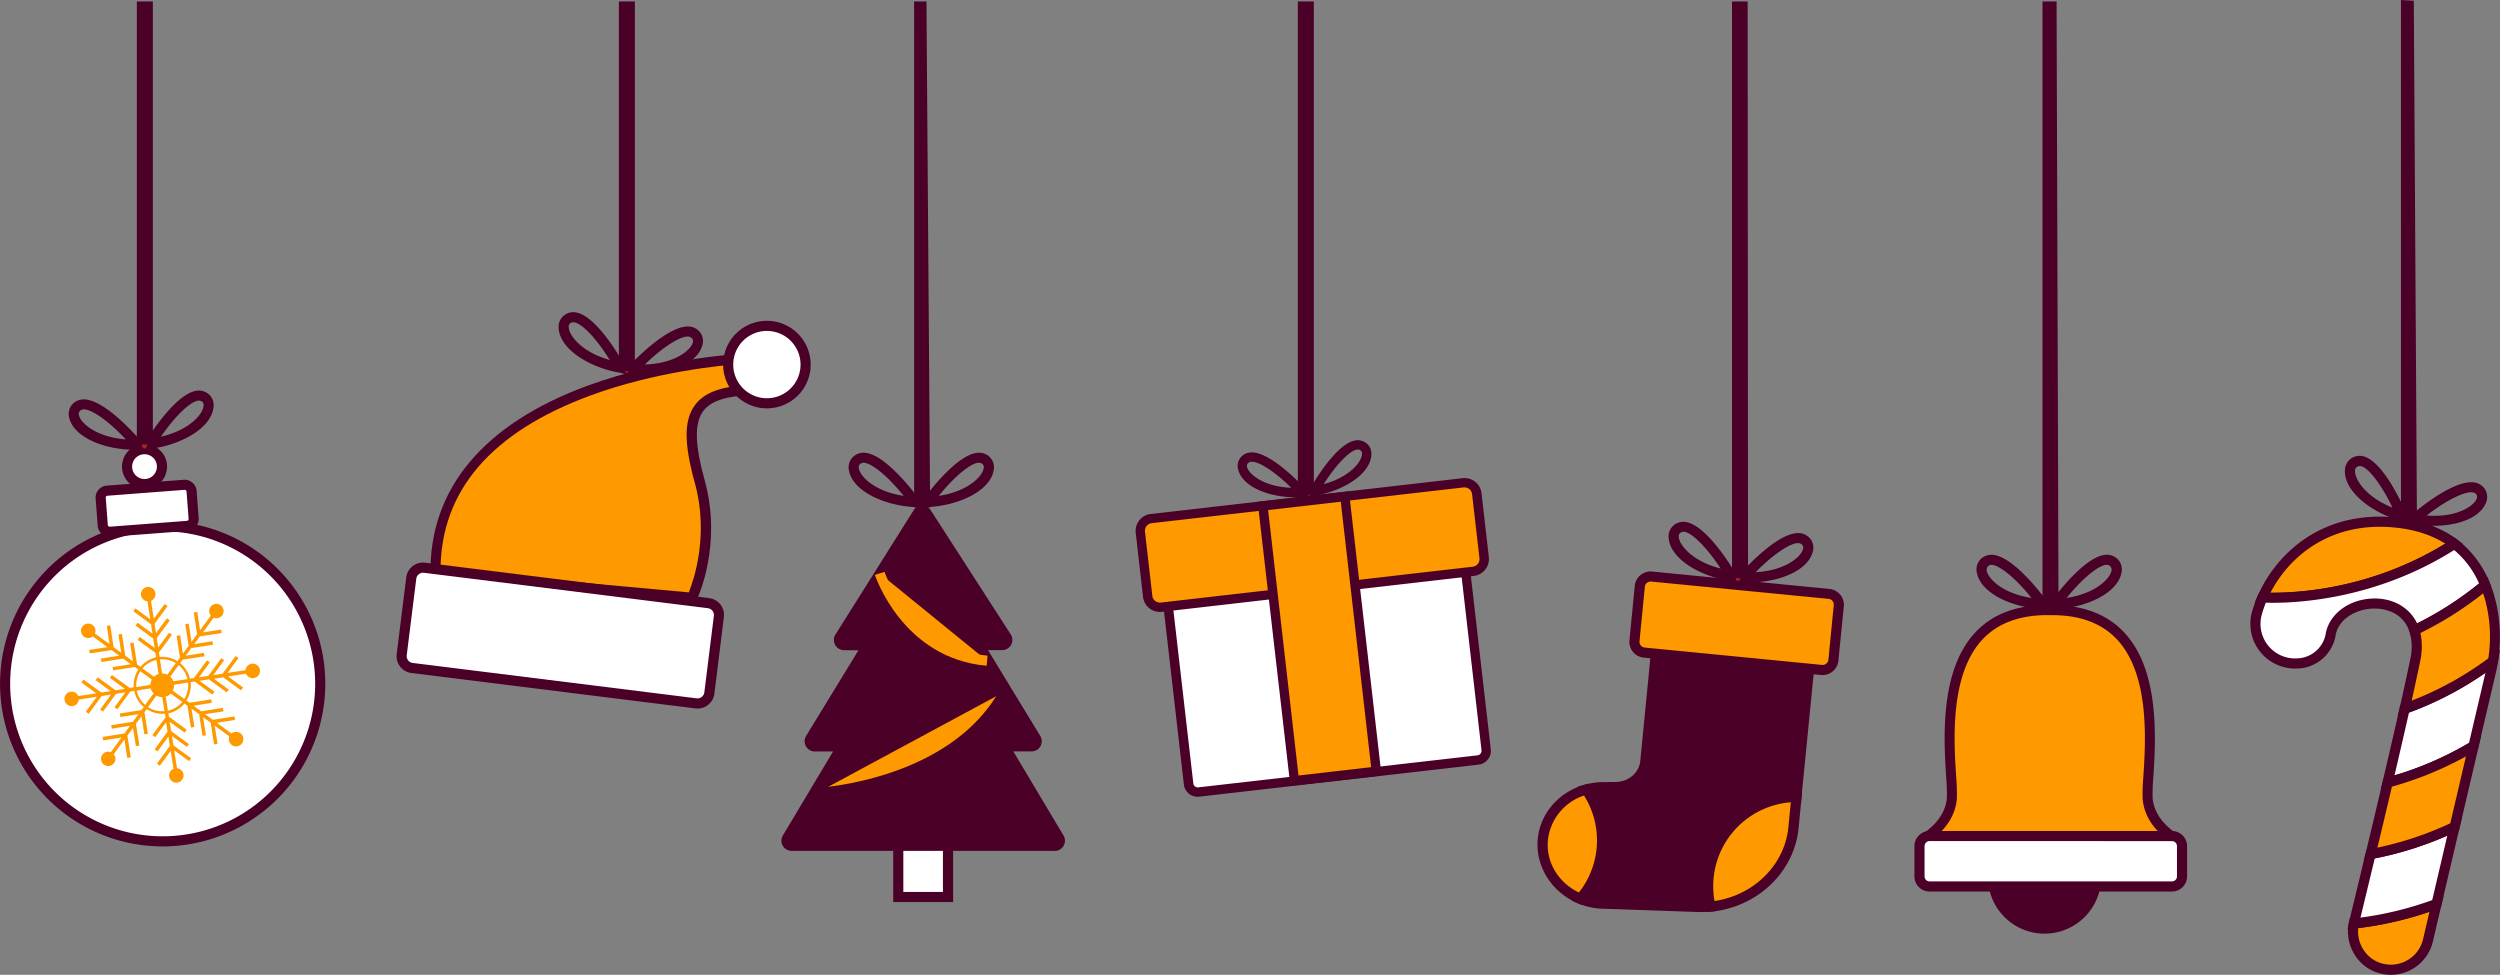 <svg xmlns="http://www.w3.org/2000/svg" viewBox="0 0 1085.2 423.14"><rect x="0" y="0" width="1085.2" height="423.14" fill="#808080" stroke="none"/><defs><style>.cls-1{fill:#4b0027;}.cls-2{fill:#fe9900;}.cls-3{fill:#fff;}.cls-4{fill:#a1262a;}</style></defs><g id="Calque_2" data-name="Calque 2"><g id="OBJECTS"><circle class="cls-1" cx="887.51" cy="380.68" r="22.4"/><path class="cls-1" d="M887.51,405.28a24.6,24.6,0,1,1,24.6-24.6h0A24.63,24.63,0,0,1,887.51,405.28Zm0-44.8a20.21,20.21,0,1,0,20.21,20.21h0A20.22,20.22,0,0,0,887.51,360.48Z"/><polygon class="cls-2" points="836.41 363.38 845.27 353.66 847.29 346.56 846.36 312.02 851.35 288.64 861.46 274.03 872.9 266.48 891.53 264.41 906.99 267.7 922.21 277.68 928.18 287.91 931.83 303.98 932.93 321.76 932.32 338.56 932.07 348.06 935.48 355.97 942.54 363.4 944.49 366.07 837.06 365.46 836.41 363.38"/><path class="cls-1" d="M946.69,367.63H837.06a3.34,3.34,0,0,1-1.89-6.09c3.44-2.36,9.32-7.48,9.93-15.19a83.69,83.69,0,0,0-.32-9.1c-1-16.22-2.94-46.42,12.92-63,7.61-8,18.45-11.87,32.2-11.63l-.08,4.4c-12.49-.22-22.22,3.23-29,10.27-14.53,15.2-12.7,44.14-11.7,59.69a85.34,85.34,0,0,1,.31,9.73c-.62,7.74-5.34,13.24-9.28,16.53H946.64Z"/><path class="cls-1" d="M945.77,367.46c-.6-.28-14.58-6.85-15.69-20.73a85.35,85.35,0,0,1,.32-9.73c1-15.55,2.82-44.49-11.7-59.69-6.73-7.05-16.47-10.51-29-10.27l-.08-4.4c13.75-.25,24.59,3.67,32.2,11.63,15.86,16.59,13.94,46.79,12.91,63a83.77,83.77,0,0,0-.32,9.1c.91,11.28,13,17,13.15,17.08Z"/><rect class="cls-3" x="833.21" y="362.91" width="113.96" height="21.92" rx="3.99"/><path class="cls-1" d="M942.79,387H837.59a6.58,6.58,0,0,1-6.57-6.58V367.29a6.58,6.58,0,0,1,6.57-6.58h105.2a6.6,6.6,0,0,1,6.58,6.58v13.15A6.6,6.6,0,0,1,942.79,387Zm-105.2-21.91a2.2,2.2,0,0,0-2.18,2.18v13.15a2.19,2.19,0,0,0,2.18,2.19h105.2a2.19,2.19,0,0,0,2.19-2.19V367.29a2.19,2.19,0,0,0-2.19-2.18Z"/><path class="cls-1" d="M887.79,264.63l2.71-3.7c2.87-3.92,17.63-23.26,26.43-19.69a6.29,6.29,0,0,1,4,7.16c-1.58,9.26-15.74,15.42-28.52,16Zm26.71-19.45c-3.1,0-9.91,5.09-17.4,14.37,12.58-1.91,18.87-8.38,19.47-11.89a2.08,2.08,0,0,0-2.07-2.48Z"/><path class="cls-1" d="M891.19,264.63l-4.59-.21c-12.78-.6-26.94-6.76-28.52-16a6.25,6.25,0,0,1,4-7.16c8.83-3.57,23.56,15.77,26.43,19.69Zm-26.72-19.45a2.08,2.08,0,0,0-2.1,2.06h0a1.48,1.48,0,0,0,0,.42c.6,3.51,6.88,10,19.46,11.89-7.49-9.28-14.3-14.37-17.4-14.37Z"/><path class="cls-4" d="M890.89,262.25c0,1-.52,1.89-1.16,1.89s-1.15-.85-1.15-1.89.51-1.89,1.15-1.89S890.89,261.21,890.89,262.25Z"/><path class="cls-1" d="M779.79,346l5.56-56.71-66.23-9.61-5,50.89c-.61,6.26-6.12,11-12.81,11.1l-5.46.05a28.69,28.69,0,0,0-7.43,1.07,38.73,38.73,0,0,1-2.52,47.39,28.27,28.27,0,0,0,9.89,2.16l41,1.42a41.91,41.91,0,0,0,5.71-.18A38.74,38.74,0,0,1,779.8,346Z"/><path class="cls-1" d="M693.85,394.36a30.87,30.87,0,0,1-8.77-2.2L682.27,391l2-2.3a36.51,36.51,0,0,0,2.39-44.7l-1.76-2.53,3-.84a30.43,30.43,0,0,1,8-1.14l5.46-.06c5.57-.05,10.14-4,10.65-9.11l5.21-53.18,70.56,10.24-6,60.76h-2A36.55,36.55,0,0,0,744.59,393l.58,2.45-2.5.24a46.27,46.27,0,0,1-6,.19l-41-1.42C695.12,394.47,694.48,394.42,693.85,394.36Zm-4.28-5.28a26,26,0,0,0,6.33,1l41,1.42h3a40.94,40.94,0,0,1,33.53-47.19,43.62,43.62,0,0,1,4.42-.5L783,291.1l-61.86-9-4.76,48.6c-.72,7.38-7.16,13-15,13.07l-5.45.06a25.6,25.6,0,0,0-3.92.33A40.91,40.91,0,0,1,689.6,389Z"/><path class="cls-2" d="M778.49,359.28l1.3-13.33a38.78,38.78,0,0,0-38.31,39.24,38.36,38.36,0,0,0,1,8.34C761.43,391.7,776.7,377.63,778.49,359.28Z"/><path class="cls-1" d="M740.79,395.91l-.43-1.87a40.9,40.9,0,0,1,30.45-49.19,40.37,40.37,0,0,1,9-1.09h2.45l-1.54,15.77c-1.87,19-17.84,34.28-38,36.22Zm36.57-47.66a36.52,36.52,0,0,0-33.58,39.26h0a33.42,33.42,0,0,0,.46,3.6c17.12-2.5,30.46-15.7,32.06-32Z"/><path class="cls-2" d="M688.45,342.74c-9.91,2.8-17.43,10.88-18.69,21-1.44,11.48,5.55,22,16.17,26.39A38.73,38.73,0,0,0,688.45,342.74Z"/><path class="cls-1" d="M686.55,392.77l-1.46-.61c-11.81-4.88-19-16.68-17.51-28.7,1.34-10.77,9.3-19.73,20.27-22.84l1.51-.42.9,1.29a40.93,40.93,0,0,1-2.67,50.08Zm1-47.44A23.06,23.06,0,0,0,672,364c-1.22,9.71,4.11,18.94,13.36,23.43a36.49,36.49,0,0,0,2.23-42.11Z"/><rect class="cls-2" x="737.23" y="227.09" width="33.18" height="86.74" rx="4.29" transform="translate(411.22 994.35) rotate(-84.41)"/><path class="cls-1" d="M790.45,293l-76.94-7.54a6.9,6.9,0,0,1-6.2-7.53h0l2.31-23.64a6.92,6.92,0,0,1,7.55-6.2l77,7.57a6.93,6.93,0,0,1,6.2,7.55L798,286.82A6.91,6.91,0,0,1,790.45,293Zm-73.71-40.56a2.53,2.53,0,0,0-2.75,2.26l-2.31,23.64a2.51,2.51,0,0,0,2.24,2.75h0l77,7.54a2.53,2.53,0,0,0,2.75-2.26L796,262.7a2.53,2.53,0,0,0-2.26-2.75Z"/><path class="cls-1" d="M752.33,252.52l3.06-3.42c3.24-3.62,19.79-21.43,28.22-17a6.27,6.27,0,0,1,3.25,7.51c-2.47,9.07-17.17,13.81-29.94,13.17Zm28.48-16.75c-3.09-.31-10.36,4.09-18.72,12.6,12.71-.67,19.59-6.5,20.53-9.93a1.87,1.87,0,0,0-1-2.44h0A1.79,1.79,0,0,0,780.81,235.77Z"/><path class="cls-1" d="M755.71,252.85l-4.55-.66c-12.66-1.84-26.15-9.35-26.82-18.72a6.24,6.24,0,0,1,4.65-6.73c9.11-2.7,21.91,18,24.38,22.16Zm-24.69-22a2.09,2.09,0,0,0-.79.06,1.87,1.87,0,0,0-1.52,2.16h0c.26,3.55,5.88,10.6,18.21,13.72-6.54-9.92-12.81-15.65-15.91-16Z"/><path class="cls-4" d="M755.65,250.45c-.1,1-.7,1.83-1.34,1.77s-1.07-1-1-2,.7-1.83,1.34-1.77S755.75,249.42,755.65,250.45Z"/><path class="cls-1" d="M566.55,215.86l2.11-3.69c2.22-3.9,13.75-23.24,22.22-20.89a5.81,5.81,0,0,1,4.4,6.17c-.48,8.68-12.85,15.83-24.53,17.73Zm22.51-20.7c-2.85.33-8.57,5.72-14.48,15,11.36-3.07,16.46-9.69,16.64-13a1.73,1.73,0,0,0-1.41-2h0A1.89,1.89,0,0,0,589.06,195.16Z"/><path class="cls-1" d="M569.67,215.51l-4.24.28c-11.81.8-25.48-3.37-27.91-11.72a5.81,5.81,0,0,1,2.89-7c7.72-4.21,23.33,12,26.38,15.31Zm-26.61-15.07a1.88,1.88,0,0,0-.7.2,1.73,1.73,0,0,0-1,2.22l0,0h0c.93,3.16,7.39,8.45,19.15,8.87C552.71,204.07,545.91,200.11,543.06,200.44Z"/><path class="cls-4" d="M569.12,213.35c.11,1-.28,1.79-.86,1.85s-1.16-.65-1.27-1.61.28-1.79.87-1.86S569,212.39,569.12,213.35Z"/><path class="cls-3" d="M641.63,329.88,520.26,343.81a3.92,3.92,0,0,1-4.34-3.45h0l-10.08-87.9L635,237.63l10.13,87.91a3.93,3.93,0,0,1-3.47,4.34Z"/><path class="cls-1" d="M641.8,331.91,520.56,345.82a6,6,0,0,1-6.66-5.26h0l-10.32-89.93,133.2-15.28,10.34,89.9a6,6,0,0,1-5.27,6.65ZM508.12,254.25,518,340.07a1.94,1.94,0,0,0,2.14,1.71h0l121.25-13.91a2,2,0,0,0,1.71-2.16l-9.85-85.82Z"/><rect class="cls-2" x="496.11" y="217.14" width="147.01" height="38.73" rx="5.27" transform="translate(-23.26 66.52) rotate(-6.55)"/><path class="cls-1" d="M639.75,250l-135.4,15.59a7.4,7.4,0,0,1-8.19-6.5L493,231.3a7.39,7.39,0,0,1,6.5-8.19l135.41-15.54a7.4,7.4,0,0,1,8.18,6.5l3.19,27.83A7.4,7.4,0,0,1,639.75,250ZM499.93,227.1a3.33,3.33,0,0,0-2.92,3.68l3.19,27.85a3.33,3.33,0,0,0,3.68,2.93h0L639.29,246a3.33,3.33,0,0,0,2.92-3.68L639,214.5a3.33,3.33,0,0,0-3.68-2.92Z"/><rect class="cls-2" x="554.9" y="217.14" width="35.82" height="120.05" transform="translate(-27.88 67.15) rotate(-6.55)"/><path class="cls-1" d="M599.7,336.63l-39.58,4.51-14.2-123.31,39.63-4.55Zm-36.05,0L595.19,333,582,217.78l-31.54,3.62Z"/><path class="cls-1" d="M398.2,220.32l2.72-3.69c2.87-3.91,17.63-23.25,26.42-19.68a6.26,6.26,0,0,1,4,7.16c-1.58,9.26-15.74,15.41-28.51,16Zm26.72-19.45c-3.1,0-9.91,5.09-17.4,14.37,12.58-1.91,18.86-8.38,19.46-11.89a1.87,1.87,0,0,0-1.22-2.33h-.07A2.07,2.07,0,0,0,424.92,200.87Z"/><path class="cls-1" d="M401.6,220.32l-4.59-.21c-12.78-.61-26.94-6.76-28.52-16a6.29,6.29,0,0,1,4-7.16c8.81-3.57,23.56,15.77,26.42,19.68Zm-26.72-19.45a2,2,0,0,0-.77.13,1.86,1.86,0,0,0-1.31,2.28v.07c.6,3.51,6.89,10,19.47,11.89C384.8,206,378,200.87,374.88,200.87Z"/><path class="cls-4" d="M401.3,217.94c0,1-.51,1.89-1.15,1.89S399,219,399,217.94s.52-1.89,1.16-1.89S401.3,216.9,401.3,217.94Z"/><rect class="cls-3" x="389.95" y="359.64" width="21.58" height="29.72"/><path class="cls-1" d="M413.73,391.56h-26V357.45h26Zm-21.61-4.39h17.19V361.84H392.12Z"/><path class="cls-1" d="M439.9,324h7.9a2.23,2.23,0,0,0,2.23-2.23,2.36,2.36,0,0,0-.33-1.16L427,283.38a2.23,2.23,0,0,1,.74-3.06,2.17,2.17,0,0,1,1.16-.33H435a2.24,2.24,0,0,0,2.24-2.22,2.29,2.29,0,0,0-.36-1.22l-34.75-53.92a2.22,2.22,0,0,0-3.06-.7,2.34,2.34,0,0,0-.7.7L364.5,276.54a2.24,2.24,0,0,0,.72,3.08,2.19,2.19,0,0,0,1.17.34h6.21a2.23,2.23,0,0,1,2.23,2.23h0a2.36,2.36,0,0,1-.33,1.16l-22.71,37.19a2.23,2.23,0,0,0,.74,3.06,2.17,2.17,0,0,0,1.16.33h7.89a2.23,2.23,0,0,1,2.23,2.23h0a2.27,2.27,0,0,1-.31,1.14l-21.77,36.44a2.24,2.24,0,0,0,.77,3.06,2.3,2.3,0,0,0,1.14.31H457.85a2.23,2.23,0,0,0,1.91-3.37L438,327.33a2.24,2.24,0,0,1,.77-3.06,2.3,2.3,0,0,1,1.14-.31Z"/><path class="cls-1" d="M457.85,369.34H343.64a4.41,4.41,0,0,1-3.8-6.7l21.77-36.43-7.92,0a4.44,4.44,0,0,1-4.42-4.46h0a4.39,4.39,0,0,1,.64-2.28l22.72-37.18-6.24-.06a4.44,4.44,0,0,1-4.42-4.46,4.53,4.53,0,0,1,.67-2.32l33.91-53.91a4.39,4.39,0,0,1,3.72-2.07h0a4.39,4.39,0,0,1,3.73,2l34.74,53.91a4.42,4.42,0,0,1-3.72,6.82h-6.15l22.68,37.24a4.43,4.43,0,0,1-3.77,6.74h-7.91l21.78,36.5a4.43,4.43,0,0,1-1.54,6.07,4.38,4.38,0,0,1-2.26.63ZM400.32,223.83l-34,53.91,6.24.05a4.43,4.43,0,0,1,3.78,6.74l-22.72,37.18,7.92.05a4.42,4.42,0,0,1,4.43,4.41,4.51,4.51,0,0,1-.63,2.29l-21.77,36.43,57.08.05h57.16l-21.69-36.48a4.43,4.43,0,0,1,3.8-6.7h7.9l-22.7-37.23a4.42,4.42,0,0,1,1.47-6.09,4.36,4.36,0,0,1,2.31-.65h6.15Z"/><path class="cls-2" d="M354.5,344.23s59-2.63,81.62-44"/><path class="cls-1" d="M354.59,346.43,354.4,342c.57,0,58-3.08,79.79-42.83l3.86,2.11c-9.53,17.4-27,30.71-50.54,38.51A134.14,134.14,0,0,1,354.59,346.43Z"/><path class="cls-2" d="M381.88,248.92s11.06,34.75,46.6,37.91"/><path class="cls-2" d="M428.29,289c-36.58-3.25-48.39-39.07-48.5-39.44l4.18-1.33-2.09.67,2.09-.67c.15.38,11.09,33.38,44.71,36.38Z"/><path class="cls-1" d="M1043.12,226.63l3.49-3c3.68-3.15,22.46-18.62,30.21-13.14a6.27,6.27,0,0,1,2.23,7.88c-3.65,8.65-18.84,11.42-31.41,9.09Zm30.44-12.86c-3-.7-10.81,2.7-20.21,10,12.68,1,20.27-3.86,21.65-7.14a1.87,1.87,0,0,0-.65-2.55h-.06a2.14,2.14,0,0,0-.72-.33Z"/><path class="cls-1" d="M1046.44,227.35l-4.43-1.26c-12.3-3.49-24.68-12.71-24.11-22.09a6.25,6.25,0,0,1,5.49-6.06c9.39-1.48,19.35,20.72,21.25,25.18Zm-21.58-25a2.1,2.1,0,0,0-.79,0,1.87,1.87,0,0,0-1.79,1.94v.06c-.21,3.55,4.43,11.29,16.24,16-5.17-10.81-10.64-17.32-13.66-18Z"/><path class="cls-4" d="M1046.69,225c-.24,1-.93,1.72-1.56,1.58s-.93-1.09-.69-2.1.93-1.72,1.55-1.58S1046.93,224,1046.69,225Z"/><path class="cls-2" d="M1034.45,420.63l.45.09A16.61,16.61,0,0,0,1054,408.06l3.67-15.66a151.14,151.14,0,0,1-35.88,8.51,16.55,16.55,0,0,0,12.64,19.71h0Z"/><path class="cls-1" d="M1033.49,422.63a18.19,18.19,0,0,1-11.16-7.84,19.07,19.07,0,0,1-2.72-14.37l.33-1.56,1.58-.17a148.76,148.76,0,0,0,35.35-8.39l3.84-1.43-4.6,19.65a18.75,18.75,0,0,1-21.61,14.32l-.48-.09h0Zm-9.82-19.77a14.5,14.5,0,0,0,2.33,9.52,13.92,13.92,0,0,0,8.89,6.06l.42.08a14.34,14.34,0,0,0,16.52-11l2.75-11.74a152.5,152.5,0,0,1-30.91,7.12Z"/><path class="cls-2" d="M1065.46,236.1c-6-4.57-14-8-24.61-9.18-31-3.56-50.84,14.54-58.75,32.48C990.49,259.84,1028.12,260.25,1065.46,236.1Z"/><path class="cls-1" d="M978.81,261.43l1.28-2.92c8.28-18.76,28.65-37.49,61-33.77,10.21,1.18,18.85,4.41,25.69,9.61l2.49,1.89-2.63,1.7c-38.25,24.72-77.24,24-84.66,23.65Zm68.68-31.14a59.37,59.37,0,0,0-6.89-1.18C1012.33,225.86,994,241,985.54,257.3a146.55,146.55,0,0,0,75.94-21.3,45.61,45.61,0,0,0-14-5.71Z"/><path class="cls-3" d="M1029,370.78c-2.84,11.83-5.38,22.33-7.15,29.62a3.06,3.06,0,0,1-.1.51,151.14,151.14,0,0,0,35.88-8.51l7.84-33.48A149.68,149.68,0,0,1,1029,370.78Z"/><path class="cls-1" d="M1019,403.42l.64-3.09a1.8,1.8,0,0,1,.1-.46c1.76-7.28,4.31-17.77,7.14-29.61l.34-1.38,1.39-.26a146.57,146.57,0,0,0,35.93-11.69l4.13-2L1059.51,394l-1.1.41a152.1,152.1,0,0,1-36.41,8.64Zm11.83-30.79c-2.39,10-4.56,18.91-6.2,25.69a147.79,147.79,0,0,0,31.15-7.61l6.55-28A151.3,151.3,0,0,1,1030.82,372.63Z"/><path class="cls-3" d="M1081.19,291.78c.37-1.58.67-3.17.93-4.77a144.37,144.37,0,0,1-38.3,20.62c-2.19,9.69-4.77,20.79-7.42,32.05a146.63,146.63,0,0,0,37.28-15.82Z"/><path class="cls-1" d="M1033.42,342.79l.84-3.59c2.9-12.29,5.39-23.07,7.41-32l.27-1.18,1.18-.39a141.81,141.81,0,0,0,37.71-20.34l4.37-3.3-.87,5.41c-.31,1.88-.61,3.44-1,4.92l-7.73,33-.79.48A148.94,148.94,0,0,1,1037,341.86Zm12.27-33.47c-1.77,7.82-3.88,17-6.29,27.25a143.75,143.75,0,0,0,32.35-14.09l7.12-30.4a146.74,146.74,0,0,1-33.18,17.24Z"/><path class="cls-3" d="M1078.8,253.92a41.68,41.68,0,0,0-13.34-17.82c-37.37,24.15-75,23.74-83.36,23.3a50.31,50.31,0,0,0-2.45,6.85,17.19,17.19,0,0,0,18.63,21.63h.3a15.24,15.24,0,0,0,13.15-12.32v-.14c2.94-15.72,30.76-19.24,36.33-1.8A147.39,147.39,0,0,0,1078.8,253.92Z"/><path class="cls-1" d="M991.81,289.68a19.38,19.38,0,0,1-14.46-23.28,4.74,4.74,0,0,1,.18-.72,53.39,53.39,0,0,1,2.56-7.15l.61-1.38,1.52.07c7.19.38,44.93,1,82-23l1.3-.84,1.23.94a44,44,0,0,1,14,18.74l.6,1.49-1.23,1a150,150,0,0,1-31.19,20l-2.27,1.09-.77-2.4c-2.55-8-10.16-10.44-16.43-10.05-6.57.41-14.26,4.21-15.64,11.59V276a17.33,17.33,0,0,1-15,14.09h-.3A19.42,19.42,0,0,1,991.81,289.68Zm-8.28-28a50,50,0,0,0-1.76,5.17A15,15,0,0,0,998,285.71h.29a13,13,0,0,0,11.26-10.55V275c1.55-8.29,9.64-14.53,19.67-15.16,9-.56,16.59,3.6,20,10.75a145.44,145.44,0,0,0,26.88-17.34,39.29,39.29,0,0,0-10.81-14.48c-35.66,22.5-71.64,23.18-81.78,22.84Z"/><path class="cls-2" d="M1073.68,323.89a146.63,146.63,0,0,1-37.28,15.82c-2.49,10.58-5,21.28-7.39,31.07a149.68,149.68,0,0,0,36.47-11.86Z"/><path class="cls-1" d="M1026.12,373.56l.79-3.3c2.35-9.78,4.9-20.48,7.39-31.06l.3-1.27,1.27-.35A143.88,143.88,0,0,0,1072.58,322l4.46-2.68-9.62,41.12-1,.45a150.52,150.52,0,0,1-37,12Zm12.16-32.08c-2.11,9-4.27,18-6.29,26.47a146.47,146.47,0,0,0,31.63-10.57l6.8-29.05a149.19,149.19,0,0,1-32.18,13.15Z"/><path class="cls-2" d="M1082.12,287a64.49,64.49,0,0,0-.12-22,57.36,57.36,0,0,0-3.2-11.11,147.52,147.52,0,0,1-30.68,19.73,25.93,25.93,0,0,1,.29,13.12c-1.1,5.43-2.68,12.68-4.55,21A144.21,144.21,0,0,0,1082.12,287Z"/><path class="cls-1" d="M1040.79,311.08l.88-3.9c2-8.83,3.52-15.87,4.55-20.91a23.91,23.91,0,0,0-.24-12l-.58-1.83,1.72-.81a145.59,145.59,0,0,0,30.27-19.37l2.31-1.92,1.13,2.78a59.8,59.8,0,0,1,3.29,11.51,66.47,66.47,0,0,1,.13,22.73l-.15.87-.7.53a146.16,146.16,0,0,1-38.88,21Zm9.88-36.32a29.69,29.69,0,0,1-.15,12.38c-.87,4.29-2.1,10-3.67,17a142.11,142.11,0,0,0,33.27-18.35,61.57,61.57,0,0,0-.24-20.36,54.67,54.67,0,0,0-2-7.87A150.25,150.25,0,0,1,1050.67,274.76Z"/><circle class="cls-3" cx="70.62" cy="296.81" r="68.4" transform="translate(-189.19 136.87) rotate(-45)"/><path class="cls-1" d="M76,367.21a70.59,70.59,0,1,1,65-75.77h0A70.68,70.68,0,0,1,76,367.21ZM65.62,230.81a66.2,66.2,0,1,0,71,61v0h0A66.26,66.26,0,0,0,65.62,230.81Z"/><path class="cls-3" d="M70.29,202a7.57,7.57,0,1,1-8.12-7,7.57,7.57,0,0,1,8.12,7Z"/><path class="cls-1" d="M63.48,212.29a9.77,9.77,0,1,1,9-10.48h0A9.79,9.79,0,0,1,63.48,212.29Zm-1.15-15.1a5.38,5.38,0,1,0,5.77,5h0a5.38,5.38,0,0,0-5.73-5Z"/><rect class="cls-3" x="44.08" y="211.71" width="39.57" height="17.87" rx="2.75" transform="translate(-16.51 5.47) rotate(-4.34)"/><path class="cls-1" d="M81.45,230.47,48,233a5.22,5.22,0,0,1-5.59-4.81l-.9-11.8a5.22,5.22,0,0,1,4.81-5.59l33.43-2.54a5.24,5.24,0,0,1,5.6,4.81l.89,11.79A5.22,5.22,0,0,1,81.45,230.47ZM46.66,215.19a.83.83,0,0,0-.76.88l.9,11.8a.83.83,0,0,0,.88.76l33.44-2.54a.83.83,0,0,0,.76-.88l-.9-11.8a.83.83,0,0,0-.86-.78Z"/><path class="cls-1" d="M60.91,195.34l2.42-3.9c2.57-4.12,15.81-24.52,24.86-21.63a6.27,6.27,0,0,1,4.5,6.84c-.87,9.35-14.53,16.56-27.22,18.13Zm25.21-21.42c-3.1.24-9.5,5.82-16.26,15.64,12.4-2.85,18.17-9.77,18.51-13.32A1.87,1.87,0,0,0,87,174h0A2,2,0,0,0,86.12,173.92Z"/><path class="cls-1" d="M64.3,195.08l-4.6.14c-12.78.36-27.37-4.7-29.65-13.81A6.25,6.25,0,0,1,33.47,174c8.51-4.24,24.68,13.94,27.84,17.62ZM36.18,177.71a2.24,2.24,0,0,0-.76.19,1.87,1.87,0,0,0-1.13,2.39v.05c.87,3.46,7.63,9.43,20.31,10.38C46.45,182,39.28,177.47,36.18,177.71Z"/><path class="cls-4" d="M63.82,192.73c.08,1-.38,1.92-1,2s-1.22-.76-1.3-1.8.38-1.92,1-2S63.74,191.69,63.82,192.73Z"/><rect class="cls-1" x="59.4" y="0.63" width="6.95" height="192.27"/><path class="cls-1" d="M270,162.11l3.15-3.35c3.33-3.52,20.37-20.89,28.66-16.26a6.27,6.27,0,0,1,3,7.6c-2.71,9-17.53,13.35-30.28,12.36Zm28.91-16c-3.08-.39-10.47,3.82-19,12.1,12.71-.33,19.75-6,20.78-9.38a1.89,1.89,0,0,0-1-2.47h0A2,2,0,0,0,298.88,146.11Z"/><path class="cls-1" d="M273.34,162.53l-4.53-.78c-12.6-2.18-25.89-10-26.32-19.43a6.27,6.27,0,0,1,4.82-6.61c9.2-2.45,21.43,18.56,23.79,22.8Zm-24.11-22.61a1.71,1.71,0,0,0-.78,0,1.87,1.87,0,0,0-1.58,2.12v.05c.16,3.55,5.6,10.75,17.84,14.2C258.44,146.19,252.31,140.3,249.23,139.92Z"/><path class="cls-4" d="M273.34,160.13c-.13,1-.75,1.81-1.38,1.73s-1-1-.92-2,.75-1.81,1.38-1.73S273.47,159.09,273.34,160.13Z"/><path class="cls-2" d="M300.4,259.47a78.41,78.41,0,0,0,3.34-50.38c-7.62-27.45-3.37-38,18.92-39.6l1-13.86s-136.18,5.84-134.61,93.63Z"/><path class="cls-1" d="M186.88,251.27v-2c-.66-36.92,22.91-65.22,68.16-81.84,33.78-12.41,68.22-14,68.56-14l2.46-.1-1.3,18.21-1.9.14c-9.25.68-14.89,2.9-17.77,7-3.71,5.27-3.46,14.48.8,29.84,7.75,27.93-3,51-3.47,51.92l-.66,1.38ZM321.28,158c-8.39.61-36.87,3.34-64.85,13.63-43.08,15.85-65,41.29-65.21,75.65L299,257.14c2.12-5.28,8.88-24.92,2.62-47.46-4.71-17-4.76-27-.16-33.55,3.47-4.92,9.58-7.7,19.14-8.67Z"/><rect class="cls-3" x="221.29" y="208.63" width="43.83" height="134.57" rx="4.69" transform="translate(-60.69 483.1) rotate(-82.89)"/><path class="cls-1" d="M301.89,307.51,178.57,292.14a7.37,7.37,0,0,1-6.38-8.2l4.15-33.31a7.34,7.34,0,0,1,8.18-6.38h0l123.32,15.38a7.34,7.34,0,0,1,6.38,8.19h0l-4.12,33.3a7.35,7.35,0,0,1-8.19,6.38h0ZM184,248.63a3,3,0,0,0-3.3,2.56l-4.15,33.28a3,3,0,0,0,2.57,3.3l123.32,15.37a3,3,0,0,0,3.29-2.56l4.15-33.28a3,3,0,0,0-2.56-3.29Z"/><circle class="cls-3" cx="332.91" cy="158.28" r="16.8" transform="translate(-29.54 225.47) rotate(-35.93)"/><path class="cls-1" d="M330.54,177.11a19,19,0,1,1,21.21-16.49h0A19,19,0,0,1,330.54,177.11Zm4.16-33.35a14.61,14.61,0,1,0,12.69,16.31h0a14.62,14.62,0,0,0-12.69-16.3Z"/><rect class="cls-1" x="268.64" y="0.63" width="6.95" height="160.5"/><polygon class="cls-1" points="403.75 220.3 396.8 220.3 396.8 0.63 402.16 0.63 403.75 220.3"/><rect class="cls-1" x="563.36" y="0.63" width="6.95" height="214.19"/><polygon class="cls-1" points="758.78 250.98 751.83 250.98 751.83 0.63 758.62 0.63 758.78 250.98"/><polygon class="cls-1" points="893.56 264.13 886.61 264.13 886.61 0.63 892.72 0.63 893.56 264.13"/><polygon class="cls-1" points="1049.16 227.97 1042.21 227.97 1042.21 0 1047.78 0.32 1049.16 227.97"/><path class="cls-2" d="M31.56,306.49a3.13,3.13,0,0,0,2.64-2.81l7.8-1.22-4.73,6.48,1.24.9,5.63-7.72,4.07-.63L43.48,308l1.24.9,5.63-7.72,4.07-.63L49.69,307l1.24.9,5.63-7.72,1.72-.26a12.32,12.32,0,0,0,4.11,7l-1,1.32L52,309.72l.24,1.51L60.11,310l-2.42,3.32-9.44,1.47.24,1.52,7.92-1.24L54,318.4l-9.44,1.47.24,1.52,7.92-1.24-4.58,6.35a3.13,3.13,0,1,0,1.24.9L54,321,55.25,329l1.51-.24-1.47-9.44L57.72,316,59,323.87l1.52-.24L59,314.2l2.43-3.33,1.24,7.92,1.51-.23-1.47-9.44,1-1.3a12.4,12.4,0,0,0,7.92,2l.24,1.55-5.74,7.71,1.24.9,4.73-6.47.63,4.06-5.6,7.72,1.24.9,4.73-6.48.63,4.07-5.6,7.71,1.24.91,4.73-6.48,1.22,7.8a3.13,3.13,0,1,0,1.51-.24l-1.22-7.79,6.48,4.72.9-1.24-7.71-5.63-.64-4.06,6.48,4.72L82,323l-7.71-5.63-.64-4.06L80.14,318l.91-1.23-7.72-5.64-.21-1.49a12.33,12.33,0,0,0,6.95-4.26l1.32,1,1.48,9.44,1.51-.24-1.26-8L86.44,310l1.47,9.43,1.52-.23-1.31-7.92,3.33,2.42,1.47,9.44,1.52-.24L93.2,315l6.37,4.65a3.15,3.15,0,1,0,.91-1.24l-6.36-4.65L102,312.5l-.23-1.51-9.44,1.47L89.05,310,97,308.8l-.24-1.52-9.44,1.48L84,306.33l7.92-1.24-.24-1.51-9.43,1.47-1.33-1a12.43,12.43,0,0,0,1.84-7.95l1.72-.26,7.7,5.66.9-1.24-6.46-4.75,4.07-.62,7.7,5.65.91-1.23-6.46-4.68,4.07-.62,7.7,5.65.91-1.23L99,293.63l7.8-1.19a3.15,3.15,0,1,0-.23-1.52l-7.81,1.19,4.75-6.46-1.24-.91-5.65,7.7-4.07.63,4.75-6.47-1.24-.9-5.65,7.69-4.07.63,4.75-6.47-1.24-.9-5.66,7.69-1.74.27a12.35,12.35,0,0,0-4.26-6.76l1.12-1.52,9.44-1.44-.24-1.52-7.92,1.26,2.44-3.31,9.44-1.45-.24-1.51-7.92,1.21,2.44-3.32,9.44-1.44L96,273.29l-7.92,1.21,4.67-6.36a3.13,3.13,0,1,0-1.23-.9l-4.68,6.39-1.21-8-1.52.23,1.45,9.45-2.42,3.32-1.21-7.92-1.52.23,1.45,9.44L79.4,283.7l-1.21-7.93-1.52.23,1.45,9.45L77,287a12.35,12.35,0,0,0-7.7-1.83L69,283.24l5.65-7.7-1.24-.91-4.74,6.46L68.05,277l5.65-7.7-1.24-.91-4.74,6.46-.63-4.07,5.66-7.69-1.24-.91-4.76,6.42-1.2-7.8a3.14,3.14,0,1,0-1.52.23l1.2,7.8-6.46-4.74-.91,1.23,7.7,5.66.62,4.06-6.46-4.74-.91,1.23,7.7,5.66.62,4.07-6.46-4.75-.91,1.24,7.7,5.65.29,1.92A12.27,12.27,0,0,0,61,289.46l-1.52-1.11L58,278.9l-1.52.24,1.21,7.92-3.31-2.43-1.45-9.45-1.51.24,1.21,7.92-3.32-2.43-1.44-9.45-1.52.24,1.21,7.92L41.21,275a3.14,3.14,0,1,0-.91,1.24l6.36,4.67-7.92,1.21.23,1.52,9.44-1.45,3.32,2.44-7.92,1.21.23,1.52,9.44-1.45,3.31,2.44-7.92,1.21L49.1,291l9.44-1.45,1.51,1.11a12.28,12.28,0,0,0-2,7.68l-1.75.27L48.59,293l-.91,1.24L54.16,299l-4,.66L42.44,294l-.9,1.24L48,300,44,300.6,36.23,295l-.9,1.24,6.47,4.72L34,302.15a3.14,3.14,0,1,0-2.4,4.33Zm27.8-6.74,6.07-.95A5.15,5.15,0,0,0,66.67,301L63,306A11.3,11.3,0,0,1,59.36,299.75Zm4.9,7.18,3.62-5a5.09,5.09,0,0,0,2.53.67l1,6.09A11.27,11.27,0,0,1,64.26,306.93Zm8.62,1.57-.95-6.09a5,5,0,0,0,2.21-1.36l5,3.63A11.34,11.34,0,0,1,72.88,308.5ZM80,303.43l-5-3.63a5,5,0,0,0,.55-2.57l6.07-.93A11.24,11.24,0,0,1,80,303.43Zm1.38-8.64-6.11.93a5.12,5.12,0,0,0-1.34-2l3.63-5a11.38,11.38,0,0,1,3.82,6Zm-5.07-6.94-3.65,5a5.11,5.11,0,0,0-2.3-.51l-.93-6.09a11.24,11.24,0,0,1,6.88,1.6Zm-8.4-1.38.93,6.09a5.1,5.1,0,0,0-2,1.22l-5-3.64a11.16,11.16,0,0,1,6.07-3.67Zm-7,4.9,5,3.64a5.11,5.11,0,0,0-.63,2.26l-6.1,1a11.27,11.27,0,0,1,1.74-6.9Z"/></g></g></svg>
